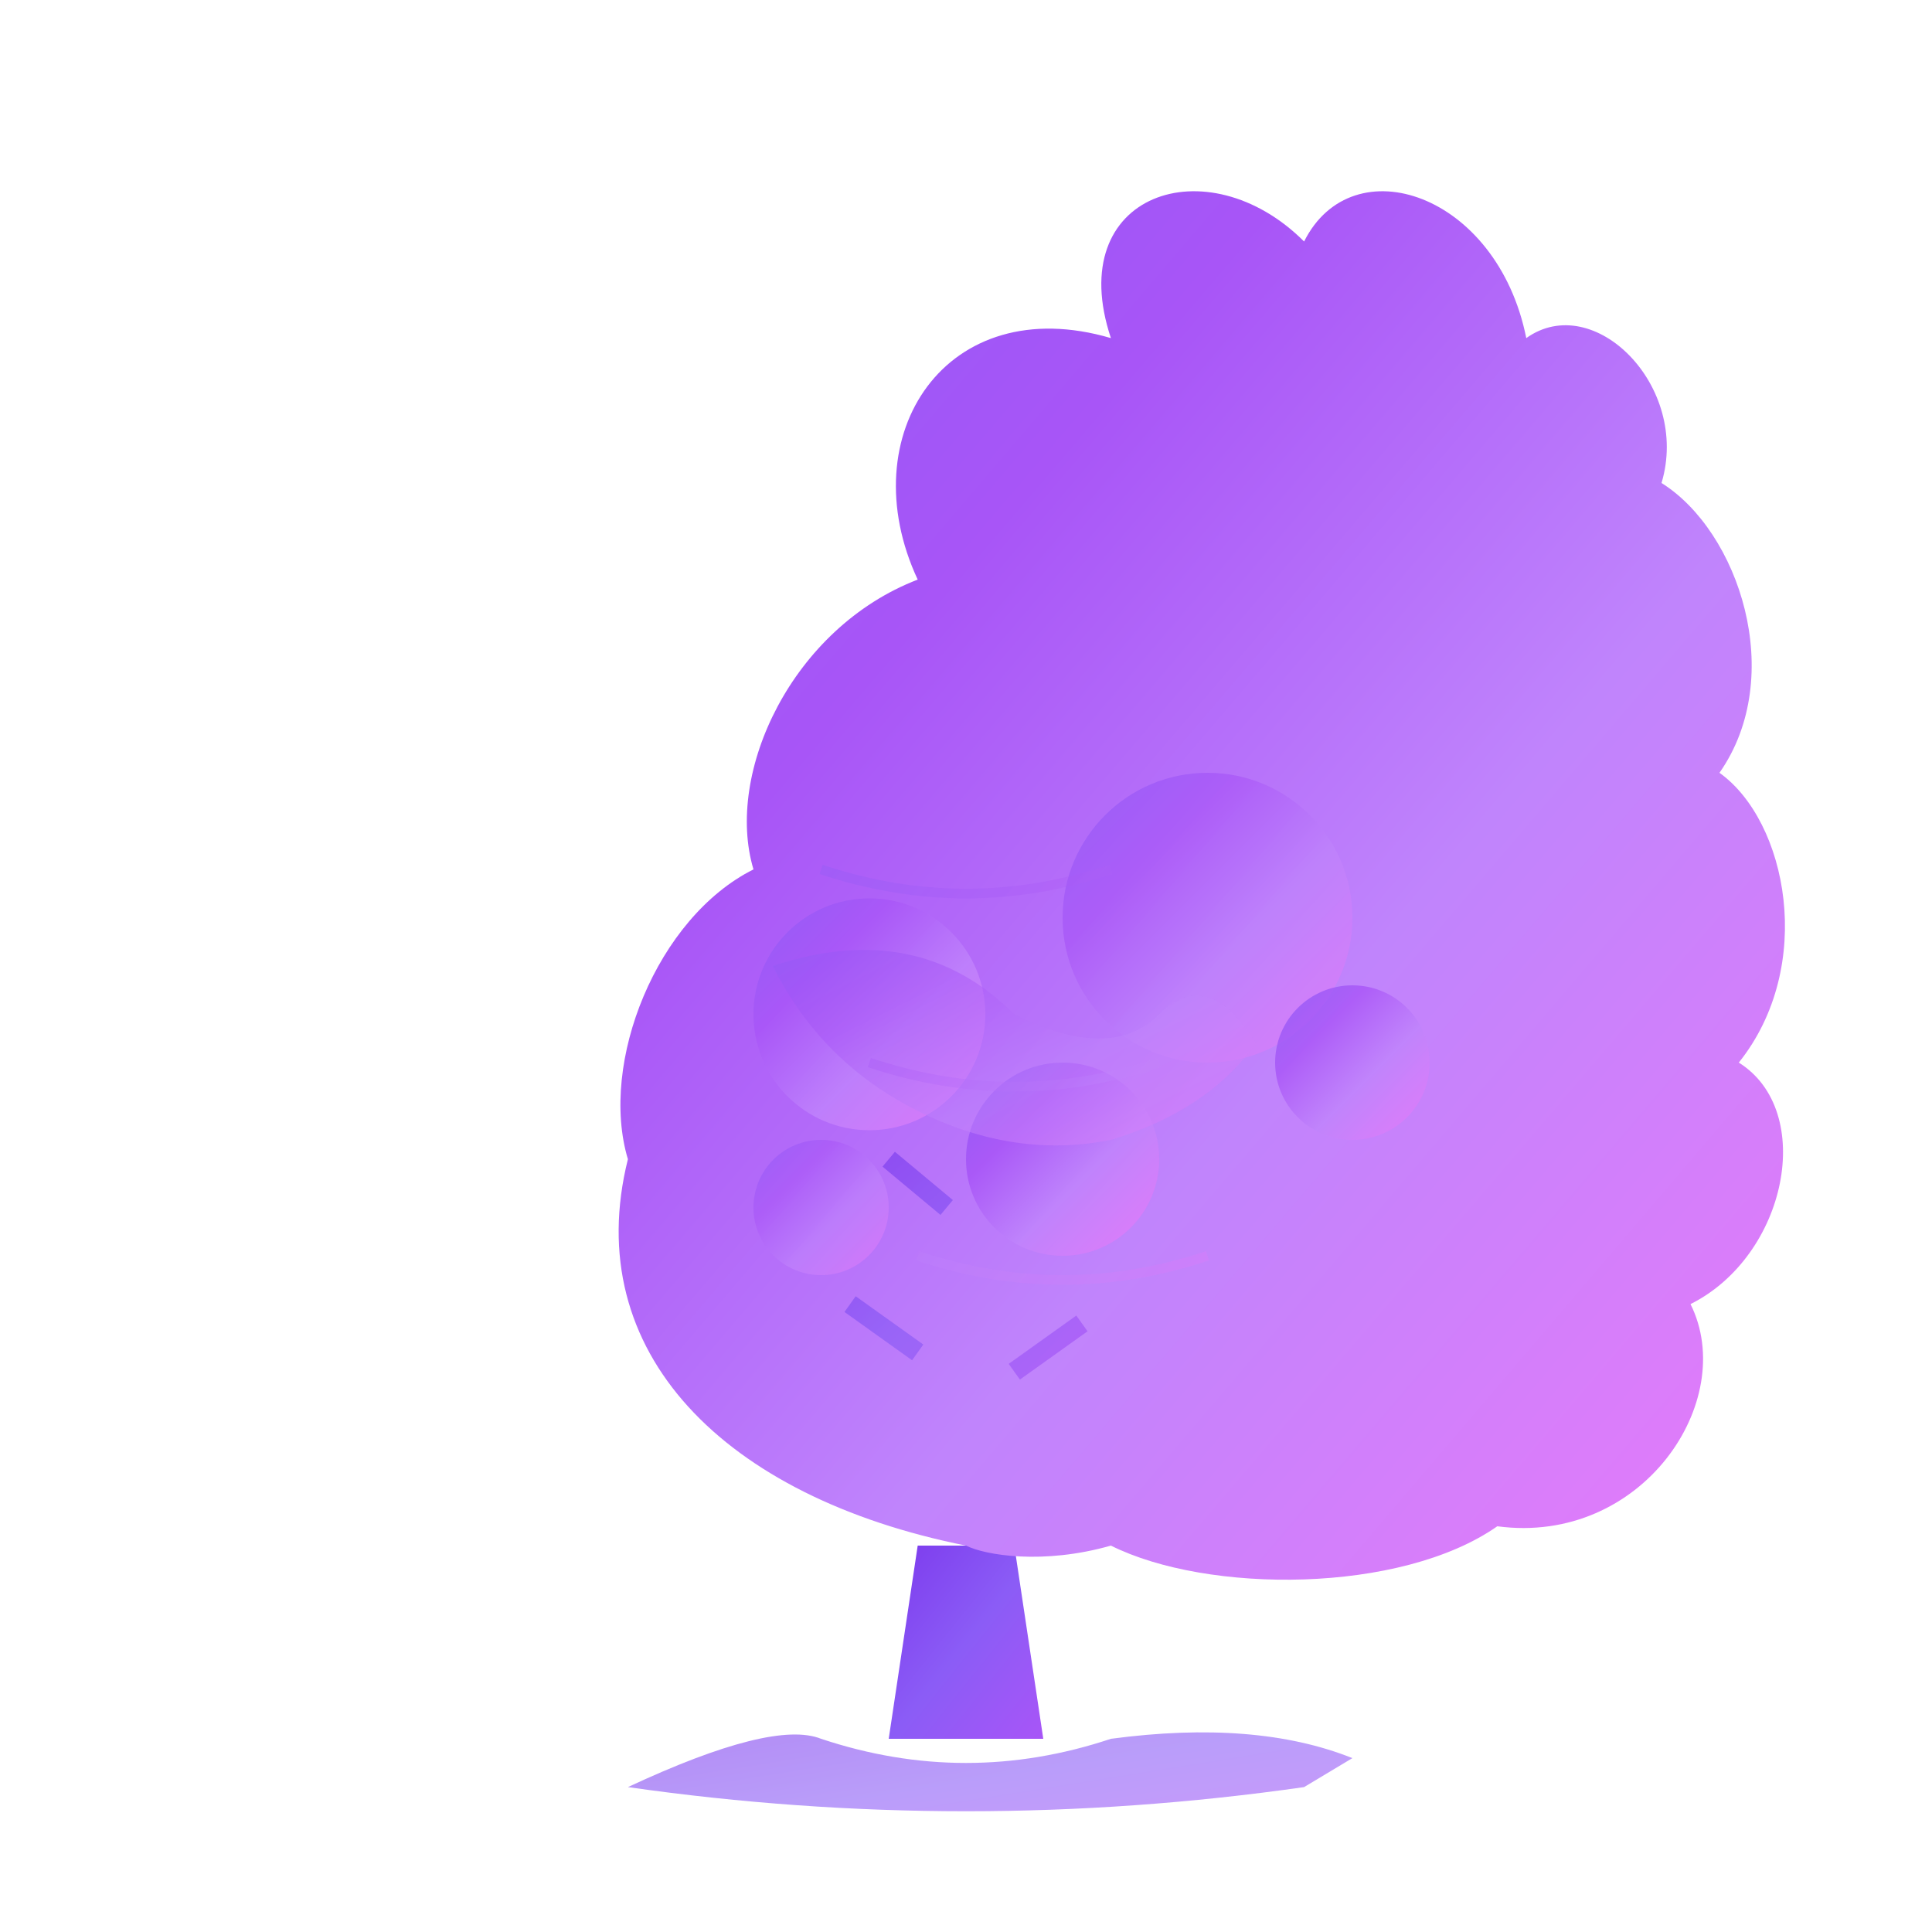 <svg width="200" height="200" viewBox="0 0 200 200" fill="none" xmlns="http://www.w3.org/2000/svg">
  <!-- Detailed tree based on the Figma image -->
  <g>
    <!-- Main trunk -->
    <path d="M95 160 L105 160 L108 180 L92 180 Z" fill="url(#trunkGradient)"/>
    
    <!-- Root system -->
    <path d="M85 180 Q100 185 115 180 Q130 178 140 182 L135 185 Q100 190 65 185 Q80 178 85 180" fill="url(#trunkGradient)" opacity="0.6"/>
    
    <!-- Main canopy - organic irregular shape -->
    <path d="M100 160 
             C75 155 60 140 65 120 
             C62 110 68 95 78 90
             C75 80 82 65 95 60
             C88 45 98 30 115 35
             C110 20 125 15 135 25
             C140 15 155 20 158 35
             C165 30 175 40 172 50
             C180 55 185 70 178 80
             C185 85 188 100 180 110
             C188 115 185 130 175 135
             C180 145 170 160 155 158
             C145 165 125 165 115 160
             C108 162 102 161 100 160 Z" 
          fill="url(#leafGradient)"/>
    
    <!-- Inner foliage details -->
    <circle cx="90" cy="105" r="12" fill="url(#leafGradient)" opacity="0.8"/>
    <circle cx="125" cy="95" r="15" fill="url(#leafGradient)" opacity="0.7"/>
    <circle cx="110" cy="120" r="10" fill="url(#leafGradient)" opacity="0.9"/>
    <circle cx="140" cy="110" r="8" fill="url(#leafGradient)" opacity="0.8"/>
    <circle cx="85" cy="125" r="7" fill="url(#leafGradient)" opacity="0.6"/>
    
    <!-- Additional organic shapes for depth -->
    <path d="M80 100 Q95 95 105 105 Q115 110 120 105 Q125 100 130 108 Q125 115 115 118 Q105 120 95 115 Q85 110 80 100" 
          fill="url(#leafGradient)" opacity="0.5"/>
    
    <!-- Small branch details -->
    <path d="M95 140 L88 135 M105 142 L112 137 M98 125 L92 120" stroke="url(#trunkGradient)" stroke-width="2" opacity="0.7"/>
    
    <!-- Texture lines in foliage -->
    <path d="M85 90 Q100 95 115 90 M90 110 Q105 115 120 110 M95 130 Q110 135 125 130" 
          stroke="url(#leafGradient)" stroke-width="1" opacity="0.3"/>
  </g>
  
  <defs>
    <linearGradient id="leafGradient" x1="0%" y1="0%" x2="100%" y2="100%">
      <stop offset="0%" stop-color="#8B5CF6"/>
      <stop offset="30%" stop-color="#A855F7"/>
      <stop offset="60%" stop-color="#C084FC"/>
      <stop offset="100%" stop-color="#E879F9"/>
    </linearGradient>
    <linearGradient id="trunkGradient" x1="0%" y1="0%" x2="100%" y2="100%">
      <stop offset="0%" stop-color="#7C3AED"/>
      <stop offset="50%" stop-color="#8B5CF6"/>
      <stop offset="100%" stop-color="#A855F7"/>
    </linearGradient>
  </defs>
</svg>